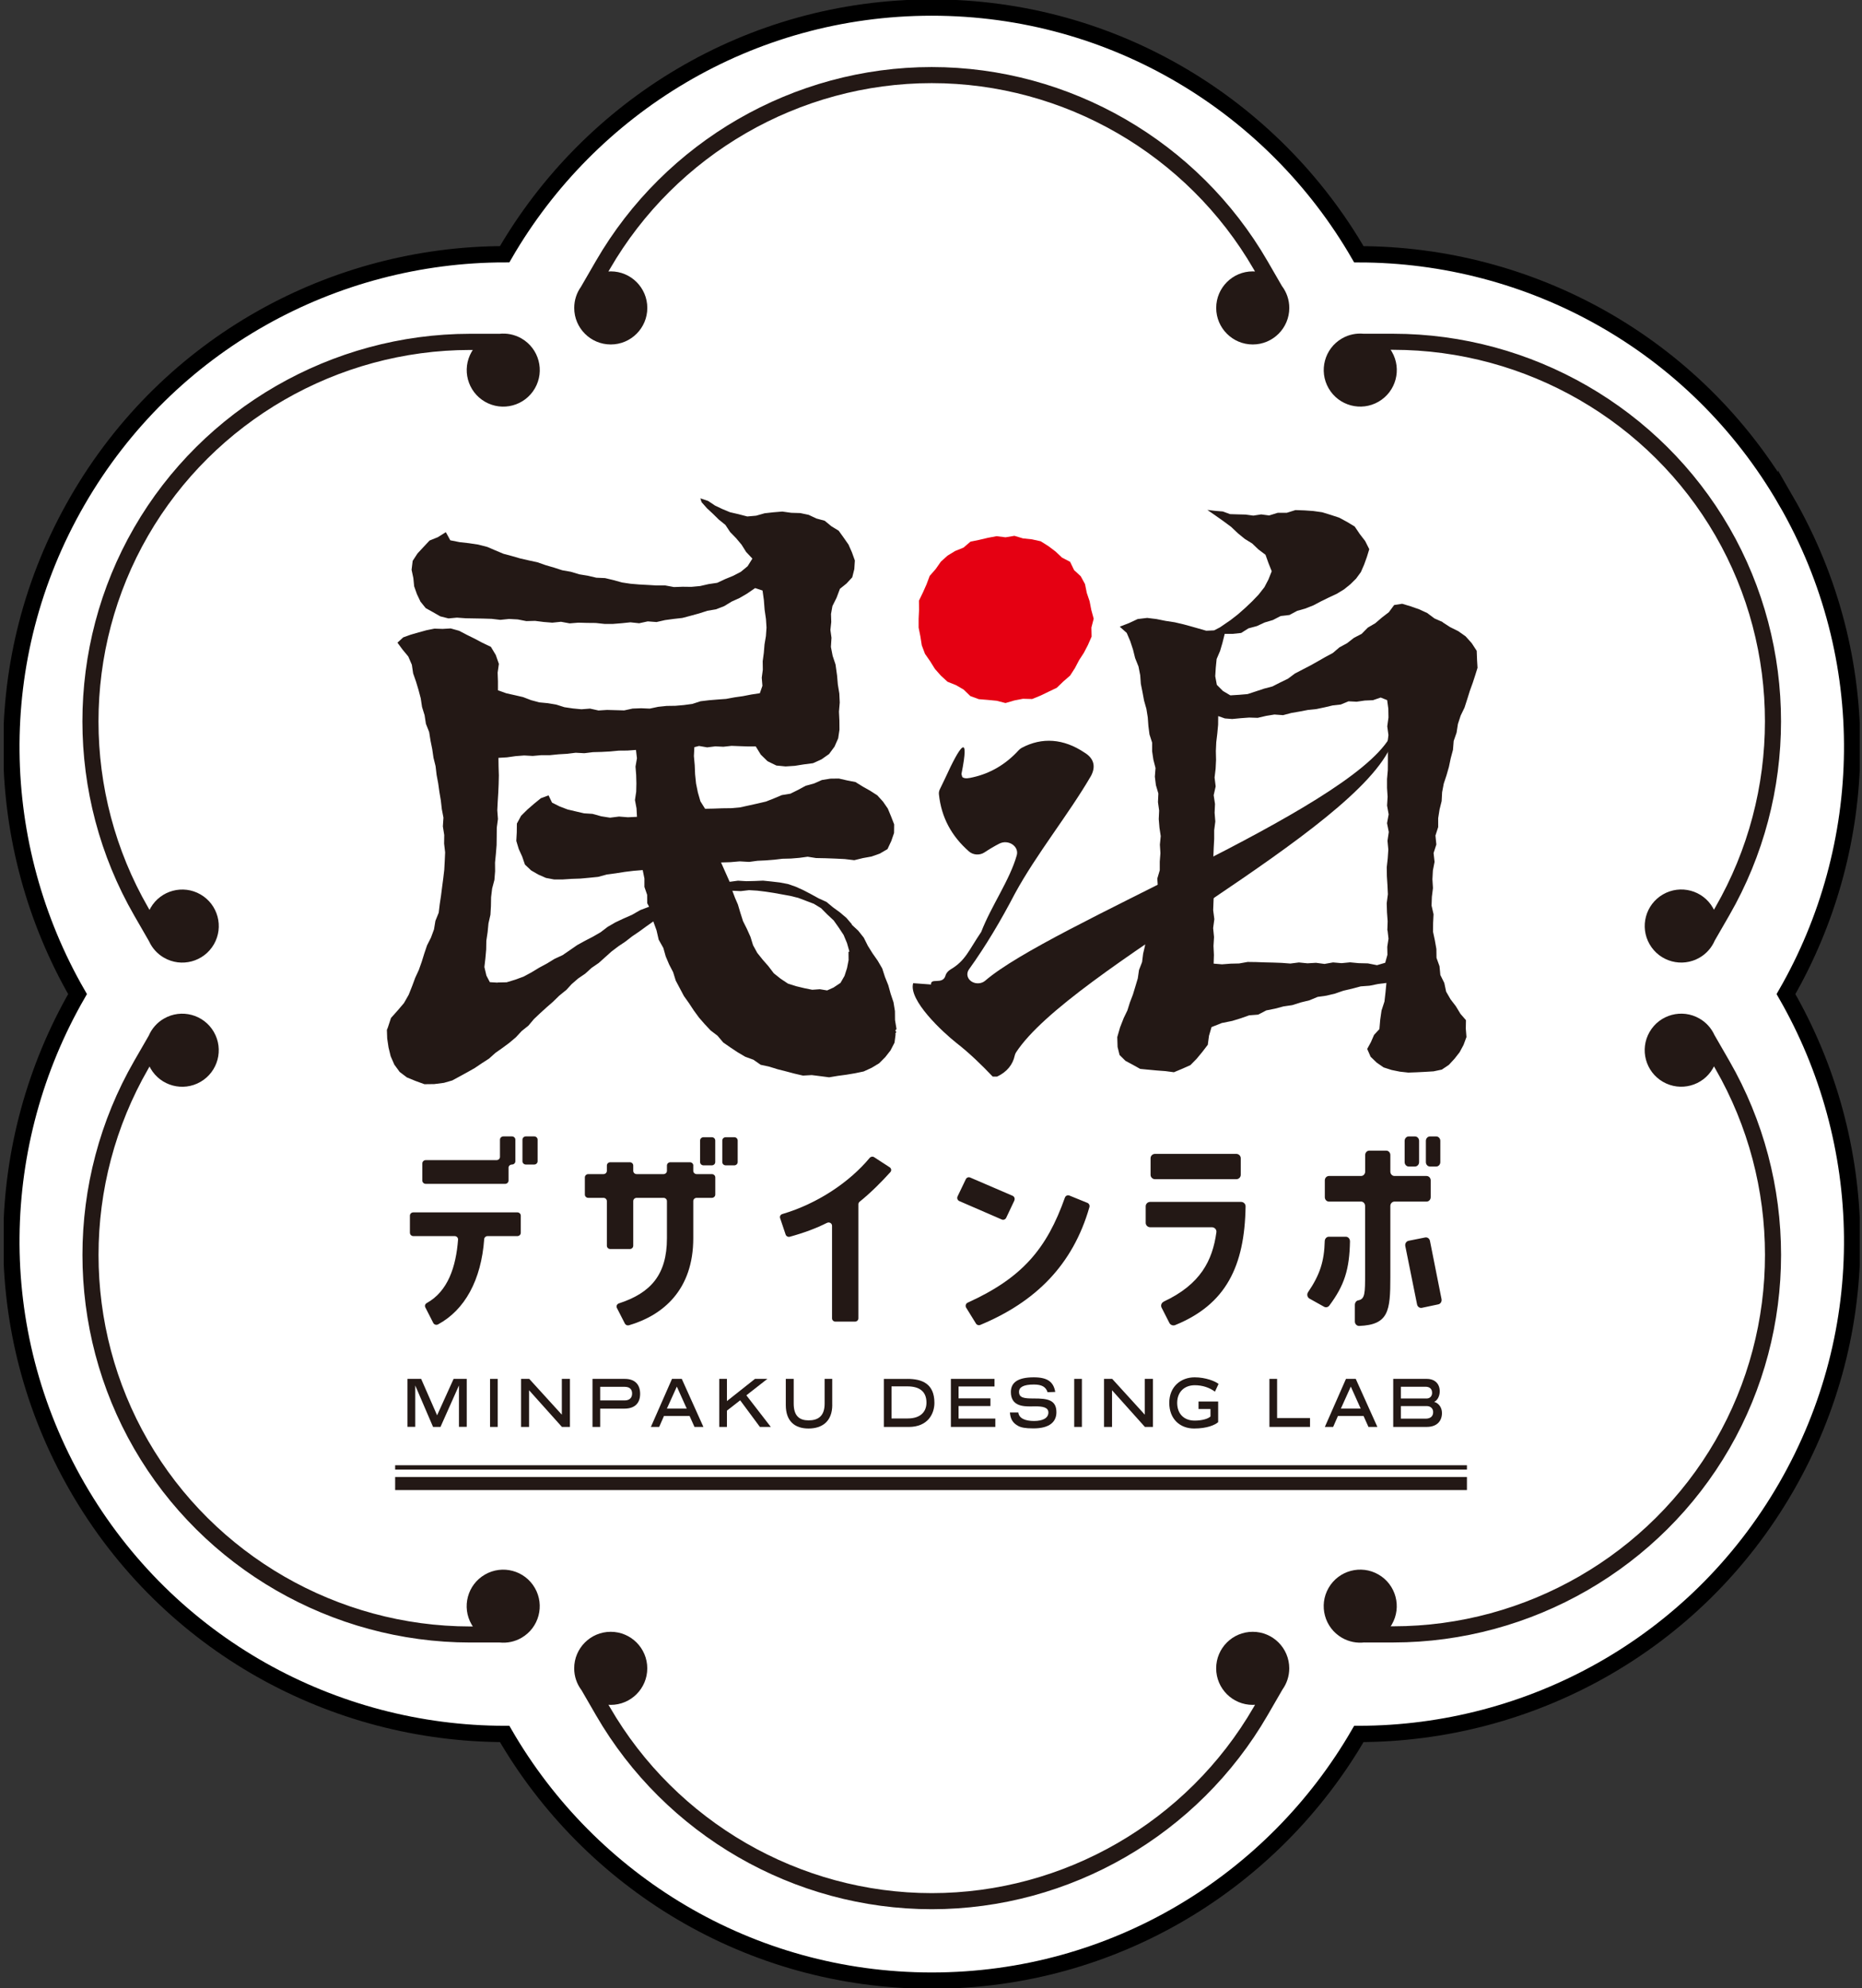 <svg width="443" height="473" viewBox="0 0 443 473" fill="none" xmlns="http://www.w3.org/2000/svg">
<rect x="0" y="0" width="443" height="473" fill="#333333" stroke="none"/>
<g clip-path="url(#clip0_1198_92)">
<path d="M424.931 119.151C403.216 81.532 363.817 60.53 323.296 60.493C303.008 25.413 265.111 1.798 221.68 1.798C178.25 1.798 140.352 25.413 120.064 60.484C79.544 60.521 40.145 81.532 18.43 119.142C-3.285 156.761 -1.784 201.378 18.448 236.495C-1.784 271.603 -3.285 316.229 18.43 353.849C40.145 391.468 79.544 412.47 120.064 412.507C140.352 447.577 178.25 471.193 221.68 471.193C265.111 471.193 303.008 447.577 323.296 412.507C363.817 412.47 403.216 391.459 424.931 353.849C446.646 316.229 445.145 271.612 424.912 236.495C445.145 201.387 446.646 156.761 424.931 119.142V119.151Z" fill="white" stroke="black" stroke-width="3.88" stroke-miterlimit="10"/>
<path d="M305.019 68.093L301.553 62.097C285.084 33.634 254.471 15.951 221.662 15.951C188.852 15.951 158.24 33.634 141.77 62.097L138.221 68.232C137.21 69.65 136.617 71.383 136.617 73.256C136.617 78.057 140.51 81.949 145.311 81.949C150.112 81.949 154.004 78.057 154.004 73.256C154.004 68.455 150.112 64.562 145.311 64.562C145.125 64.562 144.94 64.581 144.755 64.59L145.088 64.015C160.872 36.73 190.215 19.778 221.671 19.778C253.127 19.778 282.461 36.73 298.254 64.015L298.587 64.59C298.411 64.581 298.235 64.562 298.05 64.562C293.249 64.562 289.356 68.455 289.356 73.256C289.356 78.057 293.249 81.949 298.05 81.949C302.851 81.949 306.743 78.057 306.743 73.256C306.743 71.319 306.104 69.539 305.029 68.093H305.019Z" fill="#231815"/>
<path d="M138.332 402.061L141.798 408.058C158.268 436.52 188.88 454.204 221.69 454.204C254.499 454.204 285.111 436.52 301.581 408.058L305.131 401.922C306.141 400.504 306.734 398.771 306.734 396.899C306.734 392.098 302.841 388.206 298.041 388.206C293.24 388.206 289.347 392.098 289.347 396.899C289.347 401.7 293.24 405.593 298.041 405.593C298.226 405.593 298.411 405.574 298.597 405.565L298.263 406.139C282.479 433.425 253.136 450.376 221.68 450.376C190.224 450.376 160.89 433.425 145.098 406.139L144.764 405.565C144.94 405.574 145.116 405.593 145.301 405.593C150.102 405.593 153.995 401.7 153.995 396.899C153.995 392.098 150.102 388.206 145.301 388.206C140.501 388.206 136.608 392.098 136.608 396.899C136.608 398.836 137.247 400.616 138.323 402.061H138.332Z" fill="#231815"/>
<path d="M118.739 79.41H111.816C78.932 79.447 48.31 97.112 31.906 125.528C15.501 153.944 15.51 189.293 31.924 217.792L35.465 223.937C36.188 225.522 37.392 226.903 39.014 227.839C43.176 230.239 48.486 228.812 50.887 224.66C53.287 220.499 51.86 215.188 47.708 212.788C43.547 210.387 38.236 211.814 35.835 215.967C35.743 216.133 35.659 216.3 35.576 216.467L35.242 215.892C19.505 188.579 19.496 154.695 35.224 127.456C50.952 100.217 80.304 83.284 111.825 83.256H112.492C112.39 83.404 112.288 83.552 112.205 83.701C109.804 87.862 111.232 93.173 115.384 95.573C119.545 97.974 124.856 96.546 127.256 92.394C129.657 88.233 128.23 82.922 124.077 80.522C122.4 79.558 120.537 79.215 118.748 79.419L118.739 79.41Z" fill="#231815"/>
<path d="M324.612 390.745H331.536C364.419 390.708 395.041 373.043 411.446 344.627C427.85 316.211 427.841 280.862 411.427 252.363L407.887 246.218C407.164 244.633 405.959 243.252 404.337 242.316C400.176 239.916 394.865 241.343 392.465 245.495C390.064 249.656 391.491 254.967 395.644 257.367C399.805 259.768 405.116 258.341 407.516 254.188C407.609 254.022 407.692 253.855 407.776 253.688L408.109 254.263C423.847 281.576 423.856 315.469 408.128 342.699C392.4 369.938 363.047 386.871 331.526 386.899H330.859C330.961 386.751 331.063 386.602 331.146 386.454C333.547 382.293 332.12 376.982 327.968 374.582C323.806 372.181 318.495 373.609 316.095 377.761C313.695 381.922 315.122 387.233 319.274 389.633C320.952 390.597 322.814 390.94 324.603 390.736L324.612 390.745Z" fill="#231815"/>
<path d="M35.391 246.384L31.933 252.381C15.52 280.871 15.51 316.229 31.915 344.645C48.32 373.061 78.942 390.726 111.825 390.754H118.915C120.648 390.921 122.446 390.578 124.068 389.642C128.23 387.242 129.648 381.922 127.247 377.77C124.847 373.608 119.527 372.19 115.375 374.591C111.213 376.991 109.795 382.311 112.196 386.463C112.288 386.63 112.4 386.778 112.502 386.936H111.834C80.313 386.908 50.961 369.975 35.233 342.736C19.505 315.497 19.514 281.613 35.252 254.299L35.585 253.725C35.669 253.882 35.743 254.049 35.826 254.197C38.227 258.359 43.547 259.777 47.699 257.376C51.86 254.976 53.278 249.656 50.878 245.504C48.477 241.342 43.157 239.924 39.005 242.325C37.328 243.289 36.104 244.735 35.391 246.384Z" fill="#231815"/>
<path d="M407.961 223.77L411.418 217.774C427.832 189.284 427.841 153.926 411.437 125.509C395.032 97.093 364.41 79.428 331.527 79.4H324.436C322.703 79.234 320.905 79.577 319.283 80.513C315.122 82.913 313.704 88.233 316.104 92.385C318.505 96.546 323.825 97.965 327.977 95.564C332.138 93.164 333.556 87.844 331.156 83.692C331.063 83.525 330.952 83.376 330.85 83.219H331.517C363.038 83.247 392.39 100.18 408.119 127.419C423.847 154.658 423.837 188.542 408.1 215.855L407.766 216.43C407.683 216.272 407.609 216.106 407.525 215.957C405.125 211.796 399.805 210.378 395.653 212.778C391.491 215.179 390.073 220.499 392.474 224.651C394.874 228.812 400.194 230.23 404.346 227.83C406.024 226.866 407.247 225.42 407.961 223.77Z" fill="#231815"/>
<path d="M260.208 147.197L259.661 149.291L259.708 151.451L258.846 153.425L257.873 155.297L256.733 157.058L255.75 158.93L254.592 160.728L252.979 162.128L251.422 163.629L249.476 164.556L247.557 165.483L245.574 166.298L243.377 166.243L241.32 166.641L239.225 167.253L237.121 166.715L235.027 166.512L232.867 166.335L230.856 165.594L229.253 164.046L227.455 162.999L225.425 162.183L223.849 160.738L222.431 159.134L221.3 157.318L220.068 155.547L219.308 153.527L218.974 151.404L218.557 149.319V147.197L218.659 145.074L218.631 142.906L219.577 140.95L220.439 139.013L221.189 137.002L222.607 135.389L223.84 133.628L225.425 132.192L227.251 131.079L229.225 130.282L230.884 128.864L232.988 128.429L235.036 127.947L237.112 127.558L239.225 127.826L241.348 127.474L243.387 128.086L245.509 128.308L247.604 128.772L249.429 129.921L251.125 131.2L252.655 132.646L254.592 133.656L255.546 135.63L257.122 137.085L258.141 138.957L258.568 141.061L259.235 143.035L259.634 145.093L260.208 147.197Z" fill="#E50012"/>
<path d="M343.232 147.985L341.276 147.123L339.553 145.835L337.616 144.945L335.595 144.24L333.602 143.638L331.693 143.935L330.433 145.64L328.774 146.919L327.207 148.263L325.428 149.31L323.954 150.793L322.119 151.748L320.497 153.017L318.681 154L317.105 155.344L315.298 156.317L313.518 157.336L311.73 158.337L309.904 159.283L308.087 160.228L306.419 161.47L304.565 162.369L302.73 163.305L300.728 163.833L298.782 164.482L296.826 165.122L294.787 165.298L292.721 165.427L290.95 164.38L289.505 162.925L289.125 160.877L289.254 158.828L289.458 156.78L290.274 154.871L290.848 152.915L291.377 150.793H293.323L295.297 150.58L297.03 149.486L299.023 148.949L300.886 148.087L302.851 147.503L304.695 146.548L306.78 146.307L308.615 145.325L310.599 144.759L312.508 143.999L314.334 143.036L316.169 142.137L318.023 141.275L319.774 140.209L321.267 139.004L322.638 137.651L323.778 136.094L324.547 134.324L325.196 132.526L325.771 130.653L324.798 128.716L323.519 127.057L322.305 125.259L320.46 124.147L318.597 123.146L316.595 122.488L314.566 121.867L312.462 121.571L310.349 121.422L308.208 121.348L306.141 121.997H304L301.952 122.627L300.052 122.377L298.189 122.664L296.335 122.414L294.454 122.368L292.646 122.312L290.932 121.682L289.115 121.533L287.252 121.311L289.189 122.655L291.062 123.98L292.906 125.343L294.528 126.881L296.168 128.216L297.92 129.3L299.403 130.718L301.081 131.979L301.785 133.944L302.563 135.899L301.785 137.855L300.821 139.699L299.431 141.469L297.883 143.082L296.261 144.62L294.574 146.113L292.795 147.503L290.255 149.245L288.856 149.968L286.993 150.052L285.213 149.542L283.415 149.032L281.617 148.541L279.476 148.04L277.298 147.707L275.13 147.271L272.933 147.002L270.672 147.271L268.605 148.235L266.408 149.088L268.067 150.571L268.901 152.526L269.56 154.528L270.069 156.567L270.866 158.56L271.274 160.645L271.422 162.684L271.821 164.677L272.192 166.679L272.748 168.643L273.072 170.655L273.22 172.694L273.48 174.714L274.11 176.67V178.727L274.407 180.729L274.917 182.713L274.759 184.779L275.009 186.79L275.593 188.774L275.5 190.822L275.778 192.833L275.686 194.872L275.853 196.893L276.158 198.913L275.955 200.943L276.084 202.973L275.927 204.993V207.032L275.343 209.006L275.482 211.082L274.889 213.038L274.629 215.068L273.712 216.921L273.415 218.942L272.868 220.897L272.414 222.871L272.433 224.91L271.969 226.885L271.719 228.877L270.987 230.768L270.699 232.761L270.125 234.679L269.541 236.598L268.827 238.47L268.225 240.379L267.354 242.186L266.482 244.411L265.815 246.728L265.889 249.072L266.362 250.982L267.762 252.372L269.485 253.299L271.265 254.29L273.276 254.485L275.269 254.67L277.271 254.819L279.291 255.088L281.293 254.253L283.221 253.391L284.704 251.881L286.038 250.268L287.354 248.553L287.642 246.403L288.244 244.346L290.663 243.382L293.184 242.872L295.204 242.251L297.197 241.547L299.347 241.38L301.257 240.379L303.333 239.962L305.372 239.424L307.466 239.118L309.477 238.479L311.526 237.978L313.491 237.163L315.585 236.866L317.633 236.375L319.635 235.68L321.693 235.207L323.732 234.66L325.845 234.503L327.903 234.086L329.849 233.845L329.636 236.06L329.385 238.266L328.69 240.397L328.375 242.594L328.181 244.828L326.911 246.199L326.169 247.905L325.28 249.545L326.095 251.408L327.56 252.817L329.182 253.938L331.082 254.55L333.046 254.948L335.058 255.171L337.078 255.097L339.098 254.995L341.073 254.874L343.037 254.457L344.706 253.336L346.05 251.881L347.264 250.333L348.2 248.591L348.895 246.709L348.737 244.707L348.774 242.696L347.468 241.195L346.374 239.387L345.104 237.728L344.057 235.912L343.621 233.845L342.685 231.954L342.481 229.86L341.768 227.876L341.74 225.772L341.378 223.724L340.943 221.676L340.961 219.59L341.063 217.505L340.591 215.438L340.665 213.353L340.924 211.277L340.795 209.192L340.906 207.106L341.304 205.049L341.073 202.936L341.731 200.906L341.517 198.783L342.166 196.763V194.659L342.491 192.602L342.991 190.572L343.102 188.477L343.492 186.429L344.15 184.436L344.724 182.434L345.151 180.395L345.688 178.384L345.855 176.28L346.541 174.306L346.865 172.23L347.514 170.247L348.431 168.347L349.071 166.364L349.692 164.371L350.396 162.425L350.971 160.664L351.527 158.875L351.416 157.003L351.332 154.825L350.137 152.999L348.691 151.386L346.93 150.144L345.002 149.19L343.204 148.022L343.232 147.985ZM330.127 221.388L330.349 223.316L330.053 225.235L330.09 227.153L329.562 229.044L327.615 229.619L325.446 229.192L323.25 229.137L321.211 228.942L319.181 229.137L317.151 228.961L315.122 229.322L313.092 229.053L311.062 229.174L309.033 228.97L306.994 229.229L304.964 229.072L302.934 228.998L300.904 228.951L298.875 228.877L296.836 228.849L294.806 229.211L292.776 229.257L290.737 229.415L288.745 229.248L288.809 227.172L288.708 225.049L288.837 222.927L288.624 220.795L288.911 218.664L288.633 216.532L288.717 214.4L288.809 212.269L288.689 210.137L289.013 208.005L288.967 205.874L288.68 203.742L288.763 201.666L288.874 199.59V197.514L289.143 195.438L288.976 193.352L289.069 191.267L288.754 189.182L289.227 187.087L288.967 184.974L289.217 182.879L289.319 180.785L289.273 178.681L289.366 176.586L289.616 174.501L289.81 172.406L289.829 170.358L291.414 170.914L293.156 171.053L295.177 170.859L297.197 170.71L299.227 170.775L301.21 170.312L303.203 169.987L305.26 170.136L307.225 169.617L309.218 169.274L311.201 168.894L313.222 168.681L315.205 168.263L317.077 167.819L318.996 167.605L320.831 166.845L322.786 166.938L324.696 166.66L326.651 166.577L328.486 165.946L330.025 166.558L330.303 168.597L330.34 170.692L330.053 172.786L330.331 174.881L330.071 176.976L330.201 179.07V181.165L330.182 183.259L329.997 185.354V187.449L330.136 189.552L330.006 191.647L330.386 193.742L329.997 195.836L330.414 197.931L330.108 200.025L330.303 202.129L330.164 204.224L329.932 206.309L329.96 208.45L330.099 210.591L330.201 212.732L329.923 214.873L329.988 217.023L330.145 219.173L330.071 221.324L330.127 221.388Z" fill="#231815"/>
<path d="M213.219 245.485L213.005 245.17L213.293 244.8L212.941 242.677L212.922 240.545L212.579 238.442L211.903 236.421L211.337 234.382L210.549 232.417L209.891 230.388L208.816 228.543L207.593 226.801L206.471 225.003L205.508 223.075L204.182 221.407L202.616 219.952L202.69 219.905L201.374 218.367L199.826 217.051L198.195 215.864L196.629 214.567L194.775 213.723L193.005 212.75L191.216 211.814L189.372 210.971L187.481 210.313L185.516 209.942L183.533 209.71L181.549 209.506L179.557 209.59L177.573 209.636L175.571 209.516L173.597 209.785L172.559 207.458L171.549 205.178L173.746 205.113L175.988 204.919L178.241 205.048L180.224 204.78L182.207 204.687L184.191 204.529L186.174 204.298L188.176 204.251L190.169 204.085L192.161 203.816L194.145 204.131L196.425 204.177L198.705 204.261L200.975 204.372L203.246 204.641L205.304 204.14L207.352 203.769L209.317 203.074L211.152 201.999L212.051 200.081L212.709 198.162L212.737 196.123L211.995 194.214L211.226 192.36L210.086 190.711L208.733 189.218L207.037 188.125L205.285 187.142L203.543 186.058L201.532 185.66L199.576 185.215L197.555 185.242L195.535 185.567L193.654 186.401L191.679 186.939L189.881 187.912L188.046 188.82L186.007 189.154L184.135 189.941L182.235 190.692L180.178 191.174L178.12 191.628L176.053 192.082L173.95 192.268L171.836 192.295L169.732 192.37L167.749 192.407L166.637 190.627L166.035 188.523L165.599 186.382L165.376 184.204L165.284 182.026L165.089 179.858L165.2 177.754L166.313 177.466L168.25 177.8L170.177 177.559L172.105 177.652L174.042 177.439L175.979 177.513L177.916 177.578H179.807L181.003 179.524L182.615 181.1L184.71 182.119L186.897 182.332L189.084 182.193L191.244 181.85L193.431 181.563L195.442 180.655L197.25 179.385L198.547 177.624L199.418 175.65L199.724 173.592L199.706 171.451L199.604 169.31L199.789 167.132L199.687 164.973L199.335 162.832L199.15 160.691L198.788 158.087L198.102 156.039L197.685 153.907L197.824 151.729L197.565 149.866L197.769 147.975L197.713 146.057L198.047 144.185L199.029 142.22L199.835 140.079L201.402 138.818L202.764 137.345L203.255 135.389L203.385 133.341L202.69 131.404L201.874 129.559L200.725 127.91L199.539 126.26L197.796 125.194L196.212 123.887L194.228 123.35L192.384 122.479L190.391 122.061L188.241 121.997L186.128 121.7L183.996 121.876L181.911 122.108L179.9 122.682L177.787 122.868L175.72 122.33L173.681 121.858L171.873 121.107L170.112 120.273L168.481 119.179L166.628 118.558L166.915 119.466L168.203 120.921L169.631 122.247L170.993 123.591L172.587 124.879L173.709 126.575L175.127 128.03L176.433 129.587L177.518 131.311L179.001 132.896L177.87 134.703L176.267 136.029L174.441 136.983L172.541 137.762L170.65 138.651L168.593 138.957L166.563 139.421L164.496 139.615L162.42 139.588L160.344 139.662L158.286 139.282H156.22L154.153 139.161L152.086 139.05L150.019 138.874L147.971 138.568L145.969 138.012L143.958 137.53L141.872 137.437L139.861 136.965L137.813 136.631L135.82 136.029L133.772 135.667L131.789 135.028L129.796 134.444L127.84 133.758L125.811 133.322L123.781 132.859L121.788 132.284L119.786 131.747L117.859 130.94L115.94 130.115L113.771 129.559L111.556 129.226L109.341 128.976L107.135 128.54L106.07 126.603L104.17 127.798L102.196 128.596L100.75 130.143L99.341 131.654L98.182 133.433L97.923 135.556L98.34 137.521L98.535 139.486L99.193 141.348L100.036 143.128L101.287 144.676L103.02 145.64L104.754 146.631L106.7 147.123L108.711 146.937L110.778 147.085L112.845 147.123L114.911 147.16L116.978 147.224L119.036 147.465L121.112 147.252L123.179 147.364L125.227 147.762L127.294 147.706L129.342 147.966L131.399 148.133L133.476 147.92L135.524 148.3L137.6 148.133L139.667 148.188L141.733 148.207L143.8 148.429H145.867L147.934 148.263L149.991 148.049L152.067 148.272L154.106 147.827L156.201 147.984L158.231 147.521L160.279 147.243L162.337 147.011L164.338 146.483L166.331 145.936L168.296 145.306L170.353 144.954L172.29 144.203L174.07 143.119L175.951 142.266L177.731 141.228L179.659 139.903L181.42 140.487L181.735 142.748L181.911 145.028L182.235 147.28L182.365 149.301L182.226 151.312L181.892 153.304L181.725 155.316L181.457 157.308L181.485 159.329L181.234 161.229L181.392 163.156L180.78 164.917L178.769 165.223L176.767 165.613L174.756 165.9L172.754 166.271L170.724 166.419L168.694 166.586L166.674 166.827L164.709 167.466L162.689 167.735L160.659 167.911L158.611 167.939L156.59 168.152L154.588 168.578L152.54 168.495L150.51 168.569L148.499 169.005L146.46 168.949L144.43 168.893L142.391 169.023L140.38 168.578L138.332 168.736L136.302 168.541L134.291 168.245L132.336 167.624L130.343 167.29L128.313 167.095L126.348 166.567L124.439 165.835L122.465 165.381L120.472 164.936L118.47 164.222V162.109L118.396 160.024L118.693 157.938L117.951 155.816L116.793 153.888L114.745 152.906L112.928 151.942L111.065 151.024L109.221 150.061L107.228 149.504L105.3 149.616L103.363 149.551L101.473 149.931L99.619 150.441L97.775 150.969L95.939 151.627L94.558 152.887L95.773 154.537L97.135 156.178L97.988 158.152L98.294 160.209L98.98 162.165L99.573 164.139L100.101 166.132L100.407 168.18L101.018 170.154L101.334 172.202L102.103 174.148L102.427 176.197L102.835 178.217L103.132 180.265L103.632 182.277L103.873 184.334L104.253 186.364L104.54 188.403L104.883 190.442L105.115 192.49L105.504 194.52L105.365 196.596L105.69 198.644L105.662 200.711L105.903 202.778L105.81 204.845L105.699 206.911L105.458 208.96L105.189 210.999L104.93 213.038L104.624 215.077L104.374 217.134L103.595 219.062L103.252 221.11L102.538 223.047L101.602 224.901L100.944 226.847L100.333 228.812L99.647 230.749L98.785 232.621L98.071 234.549L97.237 236.653L96.106 238.636L94.623 240.379L93.02 242.177L92.269 244.466L92.047 245.013L92.121 247.052L92.436 249.183L92.946 251.278L93.808 253.261L95.087 255.013L96.811 256.32L98.794 257.135L100.981 257.933L103.317 257.905L105.625 257.608L107.59 257.043L109.388 256.07L111.167 255.096L112.937 254.096L114.624 252.956L116.339 251.853L117.859 250.49L119.527 249.313L121.167 248.099L122.724 246.783L124.124 245.282L125.718 244.002L127.043 242.427L128.526 241.027L130.037 239.656L131.576 238.312L133.04 236.885L134.625 235.587V235.633L136.006 234.123L137.544 232.788L139.24 231.63L140.751 230.258L142.438 229.099L143.958 227.737L145.478 226.374L147.1 225.142L148.796 224.002L150.408 222.751L152.104 221.601L153.754 220.397L155.432 219.21L156.201 221.333L156.711 223.548L157.823 225.531L158.388 227.533L159.195 229.442L160.149 231.287L160.77 233.289L161.743 235.124L162.717 236.959L163.921 238.655L165.061 240.388L166.285 242.065L167.647 243.632L169.065 245.142L170.715 246.403L172.068 248.006L173.773 249.193L175.507 250.342L177.295 251.398L179.251 252.112L180.984 253.317L183.032 253.762L185.006 254.374L187.008 254.883L189.01 255.412L191.04 255.884L193.135 255.764L195.192 256.023L197.268 256.292L199.335 255.949L201.392 255.671L203.441 255.328L205.48 254.902L207.38 254.031L209.159 252.956L210.614 251.5L211.866 249.897L212.82 248.053L213.089 245.986L212.978 246.004L213.246 245.485H213.219ZM118.387 233.77L116.543 233.659L115.727 232.102L115.245 230.054L115.486 227.969L115.671 225.893L115.708 223.798L116.014 221.74L116.218 219.664L116.682 217.625L116.802 215.54L116.839 213.445L117.089 211.369L117.627 209.34L117.794 207.273L117.775 205.197L117.979 203.13L118.146 201.063L118.174 198.987L118.192 196.911L118.47 194.844L118.313 192.759L118.415 190.683L118.545 188.616L118.637 186.54L118.684 184.473L118.619 182.406L118.591 180.293L120.63 180.173L122.66 179.885L124.699 179.728L126.756 179.839L128.795 179.654H130.843L132.882 179.45L134.931 179.329L136.97 179.079L139.027 179.19L141.066 178.94L143.114 178.884L145.163 178.773L147.202 178.579L149.259 178.56L151.307 178.412L151.539 180.395L151.196 182.379L151.354 184.371L151.409 186.364L151.363 188.347L151.066 190.331L151.437 192.305L151.548 194.325L149.389 194.427L147.276 194.26L145.135 194.529L143.031 194.195L140.973 193.621L138.953 193.491L136.997 193.037L135.042 192.574L133.16 191.86L131.335 190.942L130.51 189.218L128.675 189.904L127.034 191.239L125.468 192.601L123.985 194.066L122.975 195.929L122.947 198.042L122.836 200.053L123.42 201.981L124.235 203.779L124.893 205.688L126.358 207.069L128.072 208.061L129.889 208.858L131.844 209.228H133.818L135.941 209.089L138.072 209.015L140.195 208.821L142.317 208.607L144.393 208.042L146.497 207.764L148.601 207.43L150.714 207.171L152.911 206.995L153.319 209.006V210.999L153.967 212.88L153.986 214.882L154.431 215.716L152.327 216.513L150.371 217.635L148.323 218.534L146.414 219.433L144.588 220.489L142.901 221.777L141.075 222.834L139.194 223.807L137.34 224.827L135.598 226.032L133.855 227.227L131.928 228.117L130.13 229.22L128.267 230.221L126.45 231.324L124.578 232.334L122.585 233.066L120.546 233.687L118.424 233.733L118.387 233.77ZM198.371 234.91L196.786 235.624L195.062 235.337L193.246 235.467L191.476 235.114L189.464 234.632L187.472 234.002L185.729 232.844L184.098 231.546L182.838 229.887L181.475 228.33L180.168 226.699L179.167 224.873L178.547 222.871L177.703 220.99L176.776 219.136L176.146 217.162L175.553 215.169L174.858 213.566L174.237 211.907L176.239 212L178.213 211.768L180.187 211.888L182.152 212.129L184.107 212.426L186.044 212.778L187.991 213.13L189.909 213.603L191.763 214.307L193.626 215.012L195.331 216.05L196.823 217.551L198.353 218.979L199.557 220.684L200.707 222.426L201.513 224.354L202.088 226.374L201.874 226.449L201.893 228.404L201.522 230.313L200.929 232.158L199.965 233.835L198.362 234.901L198.371 234.91Z" fill="#231815"/>
<path d="M331.174 176.901C322.852 197.727 254.518 230.74 241.718 250.388C241.561 250.629 241.477 250.889 241.412 251.157C240.967 253.224 239.614 255.004 237.214 256.125H236.185C233.618 253.428 230.717 250.592 227.64 248.192C224.229 245.504 216.082 237.922 217.26 233.9C217.26 233.872 221.523 234.243 221.514 234.215C221.365 232.51 224.313 234.373 224.952 232.084C225.119 231.481 225.582 230.971 226.176 230.619C229.734 228.515 230.439 226.143 233.442 221.713C235.87 215.447 240.245 209.367 241.904 203.473C242.497 201.35 239.911 199.608 237.751 200.702C236.611 201.286 235.434 201.981 234.22 202.787C233.108 203.528 231.523 203.436 230.541 202.565C226.379 198.913 223.96 194.473 223.386 188.968C223.339 188.56 223.423 188.143 223.608 187.763L224.832 185.224C228.483 177.216 230.773 174.019 228.743 184.149C228.743 184.158 228.937 184.853 228.947 184.862C229.568 185.372 230.643 185.103 231.468 184.918C235.657 183.982 239.318 181.813 242.339 178.504C242.543 178.282 242.793 178.078 243.071 177.92C247.909 175.335 253.053 175.705 258.03 179.051C260.254 180.395 260.764 182.341 259.569 184.584C254.267 193.713 246.602 203.139 241.477 212.565C238.168 218.914 234.563 225.012 230.532 230.619C229.864 231.555 230.087 232.779 231.078 233.455C231.088 233.455 231.106 233.474 231.115 233.483C232.098 234.141 233.507 234.076 234.387 233.316C249.883 219.952 320.117 193.028 330.6 175.548" fill="#231815"/>
<path d="M349.006 351.383H94.012V354.488H349.006V351.383Z" fill="#231815"/>
<path d="M349.006 348.584H94.012V349.613H349.006V348.584Z" fill="#231815"/>
<path d="M97.524 293.291V289.203C97.524 288.777 97.886 288.425 98.34 288.425H123.086C123.531 288.425 123.901 288.768 123.901 289.203V293.291C123.901 293.717 123.54 294.069 123.086 294.069H116.005C115.579 294.069 115.226 294.394 115.199 294.792C114.494 304.533 110.574 311.651 104.207 315.08C103.799 315.293 103.289 315.126 103.085 314.737L101.185 311.011C101 310.641 101.157 310.205 101.528 310.001C106.598 307.184 108.488 301.345 108.98 294.903C109.017 294.458 108.637 294.069 108.164 294.069H98.349C97.904 294.069 97.533 293.726 97.533 293.291H97.524ZM120.991 277.813V280.862C120.991 281.288 120.63 281.641 120.176 281.641H101.296C100.851 281.641 100.481 281.298 100.481 280.862V276.775C100.481 276.349 100.842 275.996 101.296 275.996H118.137C118.581 275.996 118.952 275.653 118.952 275.218V271.131C118.952 270.704 119.314 270.352 119.768 270.352H121.797C122.242 270.352 122.613 270.695 122.613 271.131V276.265C122.613 276.691 122.252 277.044 121.797 277.044C121.353 277.044 120.982 277.387 120.982 277.822L120.991 277.813ZM127.905 271.131V276.265C127.905 276.691 127.544 277.044 127.09 277.044H125.115C124.671 277.044 124.3 276.701 124.3 276.265V271.131C124.3 270.704 124.661 270.352 125.115 270.352H127.09C127.534 270.352 127.905 270.695 127.905 271.131Z" fill="#231815"/>
<path d="M164.941 277.275V278.545C164.941 278.971 165.302 279.323 165.756 279.323H169.362C169.807 279.323 170.177 279.666 170.177 280.102V284.189C170.177 284.615 169.816 284.968 169.362 284.968H165.756C165.311 284.968 164.941 285.311 164.941 285.746V294.579C164.941 306.831 157.786 312.893 149.639 315.284C149.259 315.395 148.842 315.219 148.666 314.876L146.766 311.15C146.553 310.733 146.784 310.233 147.248 310.075C154.792 307.619 158.675 303.281 158.675 294.579V285.746C158.675 285.32 158.314 284.968 157.86 284.968H151.474C151.029 284.968 150.659 285.311 150.659 285.746V296.367C150.659 296.794 150.297 297.146 149.843 297.146H145.2C144.755 297.146 144.384 296.803 144.384 296.367V285.746C144.384 285.32 144.023 284.968 143.568 284.968H139.963C139.518 284.968 139.147 284.625 139.147 284.189V280.102C139.147 279.676 139.509 279.323 139.963 279.323H143.568C144.013 279.323 144.384 278.98 144.384 278.545V277.275C144.384 276.849 144.745 276.497 145.2 276.497H149.843C150.288 276.497 150.659 276.839 150.659 277.275V278.545C150.659 278.971 151.02 279.323 151.474 279.323H157.86C158.305 279.323 158.675 278.98 158.675 278.545V277.275C158.675 276.849 159.037 276.497 159.491 276.497H164.134C164.579 276.497 164.95 276.839 164.95 277.275H164.941ZM167.378 270.546H169.352C169.797 270.546 170.168 270.889 170.168 271.325V276.459C170.168 276.886 169.806 277.238 169.352 277.238H167.378C166.933 277.238 166.563 276.895 166.563 276.459V271.325C166.563 270.899 166.924 270.546 167.378 270.546ZM171.845 276.459V271.325C171.845 270.899 172.207 270.546 172.661 270.546H174.691C175.136 270.546 175.506 270.889 175.506 271.325V276.459C175.506 276.886 175.145 277.238 174.691 277.238H172.661C172.216 277.238 171.845 276.895 171.845 276.459Z" fill="#231815"/>
<path d="M196.777 290.909C194.145 292.225 191.383 293.263 187.926 294.217C187.499 294.338 187.055 294.106 186.916 293.707L185.599 289.787C185.46 289.379 185.701 288.944 186.137 288.823C194.497 286.349 202.078 281.26 206.907 275.468C207.176 275.153 207.639 275.079 207.991 275.31L211.671 277.701C212.069 277.961 212.153 278.489 211.838 278.841C209.752 281.158 207.231 283.698 204.516 285.894C204.34 286.043 204.228 286.256 204.228 286.478V313.634C204.228 314.06 203.867 314.413 203.413 314.413H198.769C198.325 314.413 197.954 314.07 197.954 313.634V291.604C197.954 291.029 197.314 290.649 196.777 290.918V290.909Z" fill="#231815"/>
<path d="M241.338 285.598L239.392 289.713C239.206 290.112 238.743 290.288 238.335 290.121L228.233 285.737C227.807 285.552 227.621 285.042 227.825 284.616L229.781 280.538C229.975 280.139 230.43 279.963 230.828 280.139L240.912 284.477C241.338 284.662 241.524 285.172 241.32 285.598H241.338ZM259.189 287.174C255.25 300.955 246.324 309.76 233.201 315.21C232.83 315.358 232.404 315.219 232.2 314.876L229.864 311.095C229.605 310.668 229.781 310.103 230.235 309.899C243.266 303.986 249.068 297.016 253.359 284.912C253.516 284.477 253.998 284.245 254.425 284.421L258.707 286.163C259.096 286.321 259.309 286.766 259.189 287.174Z" fill="#231815"/>
<path d="M276.872 309.649C285.64 305.543 288.476 299.871 289.403 293.142C289.486 292.521 288.976 291.965 288.328 291.965H273.656C273.063 291.965 272.581 291.492 272.581 290.918V286.979C272.581 286.395 273.063 285.932 273.656 285.932H295.26C295.863 285.932 296.354 286.413 296.345 287.007C296.131 301.243 291.655 310.335 279.597 315.237C279.078 315.451 278.466 315.219 278.216 314.728L276.362 311.085C276.094 310.557 276.335 309.918 276.881 309.667L276.872 309.649ZM295.195 275.551V279.49C295.195 280.074 294.713 280.537 294.12 280.537H274.815C274.221 280.537 273.74 280.065 273.74 279.49V275.551C273.74 274.967 274.221 274.504 274.815 274.504H294.12C294.713 274.504 295.195 274.977 295.195 275.551Z" fill="#231815"/>
<path d="M321.183 295.274C321.072 301.994 319.839 305.812 316.262 310.604C315.965 310.993 315.446 311.113 315.029 310.882L311.554 308.945C311.025 308.648 310.859 307.916 311.211 307.406C314.065 303.226 315.057 300.001 315.178 295.256C315.196 294.681 315.622 294.218 316.16 294.218H320.192C320.738 294.218 321.183 294.7 321.174 295.283L321.183 295.274ZM323.816 285.858H316.179C315.632 285.858 315.196 285.385 315.196 284.81V280.816C315.196 280.232 315.641 279.768 316.179 279.768H323.816C324.362 279.768 324.798 279.296 324.798 278.721V274.782C324.798 274.198 325.243 273.735 325.78 273.735H329.803C330.35 273.735 330.785 274.208 330.785 274.782V278.721C330.785 279.305 331.23 279.768 331.768 279.768H339.405C339.951 279.768 340.387 280.241 340.387 280.816V284.81C340.387 285.394 339.942 285.858 339.405 285.858H331.768C331.221 285.858 330.785 286.33 330.785 286.905V303.875C330.785 311.892 330.377 315.164 323.38 315.442C322.824 315.46 322.342 314.987 322.342 314.385V310.437C322.342 309.918 322.666 309.436 323.148 309.352C324.779 309.065 324.779 307.629 324.779 303.032V286.896C324.779 286.312 324.335 285.848 323.797 285.848L323.816 285.858ZM335.123 295.181L339.071 294.394C339.599 294.292 340.1 294.653 340.211 295.209L342.963 309.056C343.075 309.63 342.732 310.196 342.194 310.307L338.292 311.132C337.764 311.243 337.254 310.882 337.143 310.326L334.344 296.442C334.224 295.867 334.576 295.293 335.123 295.191V295.181ZM337.625 271.409V276.469C337.625 277.053 337.18 277.516 336.643 277.516H335.169C334.622 277.516 334.187 277.044 334.187 276.469V271.409C334.187 270.825 334.631 270.361 335.169 270.361H336.643C337.189 270.361 337.625 270.834 337.625 271.409ZM342.676 271.409V276.469C342.676 277.053 342.231 277.516 341.694 277.516H340.22C339.673 277.516 339.238 277.044 339.238 276.469V271.409C339.238 270.825 339.683 270.361 340.22 270.361H341.694C342.241 270.361 342.676 270.834 342.676 271.409Z" fill="#231815"/>
<path d="M111.047 339.446H109.193V329.603L104.8 339.465H103.03L98.794 329.603V339.446H96.95V328.028H100.194L103.993 336.703L107.923 328.028H111.047V339.446Z" fill="#231815"/>
<path d="M118.415 339.465H116.589V328.037H118.415V339.465Z" fill="#231815"/>
<path d="M135.589 339.465H133.689L125.876 330.743V339.465H123.966V328.037H125.913L133.67 336.555V328.037H135.598V339.465H135.589Z" fill="#231815"/>
<path d="M142.79 335.109V339.465H140.964V328.037H148.647C151.085 328.037 152.299 329.409 152.299 331.596C152.299 333.783 151.057 335.118 148.545 335.118H142.79V335.109ZM142.79 329.928V333.162H148.62C149.741 333.162 150.39 332.569 150.39 331.522C150.39 330.475 149.76 329.928 148.638 329.928H142.799H142.79Z" fill="#231815"/>
<path d="M167.341 339.465H165.228L164.06 336.86H157.971L156.831 339.465H154.857L159.88 328.037H162.207L167.35 339.465H167.341ZM158.666 335.109H163.384L161.03 329.872L158.666 335.109Z" fill="#231815"/>
<path d="M177.573 331.948L183.384 339.465H180.789L176.1 333.135L172.948 335.591V339.465H171.123V328.037H172.948V333.32L179.621 328.037H182.569L177.573 331.948Z" fill="#231815"/>
<path d="M198.01 334.219C198.01 338.186 195.581 339.845 192.356 339.845C189.131 339.845 186.953 338.149 186.953 334.256V328.037H188.834V333.913C188.834 336.925 190.261 337.908 192.384 337.908C194.506 337.908 196.193 337.009 196.193 333.932V328.037H198V334.219H198.01Z" fill="#231815"/>
<path d="M215.86 328.037C219.391 328.037 222.311 329.186 222.311 333.746C222.311 336.304 220.781 339.474 216.194 339.474H210.281V328.046H215.86V328.037ZM212.106 329.817V337.454H215.962C219.076 337.454 220.42 335.795 220.42 333.681C220.42 331.003 218.724 329.817 215.86 329.817H212.106Z" fill="#231815"/>
<path d="M236.611 329.844H228.057V332.671H235.638V334.497H228.057V337.481H236.806V339.465H226.231V328.037H236.611V329.844Z" fill="#231815"/>
<path d="M249.225 331.197C248.827 329.909 247.807 329.381 245.972 329.381C243.507 329.381 242.441 330.011 242.441 331.123C242.441 332.597 243.729 332.699 246.009 332.699C249.151 332.699 251.338 332.986 251.338 335.97C251.338 338.222 249.763 339.817 245.861 339.817C243.915 339.817 242.969 339.613 242.256 339.242C241.014 338.565 240.411 337.685 240.272 336.026H242.274C242.432 337.416 243.896 338.056 246 338.056C248.104 338.056 249.429 337.36 249.429 336.026C249.429 334.775 247.983 334.571 246.315 334.571C245.917 334.571 245.574 334.589 245.203 334.589C243.451 334.589 240.504 334.524 240.504 331.169C240.504 329.038 241.95 327.666 245.963 327.666C249.336 327.666 250.662 328.834 251.06 331.142L249.235 331.206L249.225 331.197Z" fill="#231815"/>
<path d="M257.4 339.465H255.574V328.037H257.4V339.465Z" fill="#231815"/>
<path d="M274.286 339.465H272.386L264.573 330.743V339.465H262.664V328.037H264.61L272.368 336.555V328.037H274.296V339.465H274.286Z" fill="#231815"/>
<path d="M289.069 331.086C287.753 330.104 286.103 329.547 284.25 329.547C281.794 329.547 280.07 331.142 280.07 333.746C280.07 336.35 281.692 337.963 284.231 337.963C285.909 337.963 287.429 337.555 287.994 336.98V335.201H285.149V333.422H289.82V338.334C289.041 339.01 287.178 339.844 284.092 339.844C280.793 339.844 278.188 337.629 278.188 333.746C278.188 329.863 280.959 327.666 284.231 327.666C286.817 327.666 289.171 328.602 289.912 329.242L289.051 331.086H289.069Z" fill="#231815"/>
<path d="M303.842 337.352H311.674V339.465H302.017V328.037H303.842V337.352Z" fill="#231815"/>
<path d="M327.699 339.465H325.576L324.409 336.86H318.319L317.179 339.465H315.205L320.229 328.037H322.555L327.699 339.465ZM319.015 335.109H323.732L321.378 329.872L319.015 335.109Z" fill="#231815"/>
<path d="M339.442 328.037C341.416 328.037 342.537 329.242 342.537 331.003C342.537 332.004 342.083 333.107 341.212 333.505C342.38 333.848 343.065 334.914 343.065 336.165C343.065 338.01 341.925 339.465 339.442 339.465H331.471V328.037H339.442ZM333.288 329.909V332.699H339.46C340.174 332.699 340.721 332.161 340.721 331.364C340.721 330.382 340.09 329.909 339.182 329.909H333.278H333.288ZM333.288 334.506V337.5H339.191C340.276 337.5 340.971 336.99 340.971 335.943C340.971 335.025 340.285 334.506 339.469 334.506H333.297H333.288Z" fill="#231815"/>
</g>
<defs>
<clipPath id="clip0_1198_92">
<rect width="441.562" height="473" fill="white" transform="translate(0.895)"/>
</clipPath>
</defs>
</svg>
